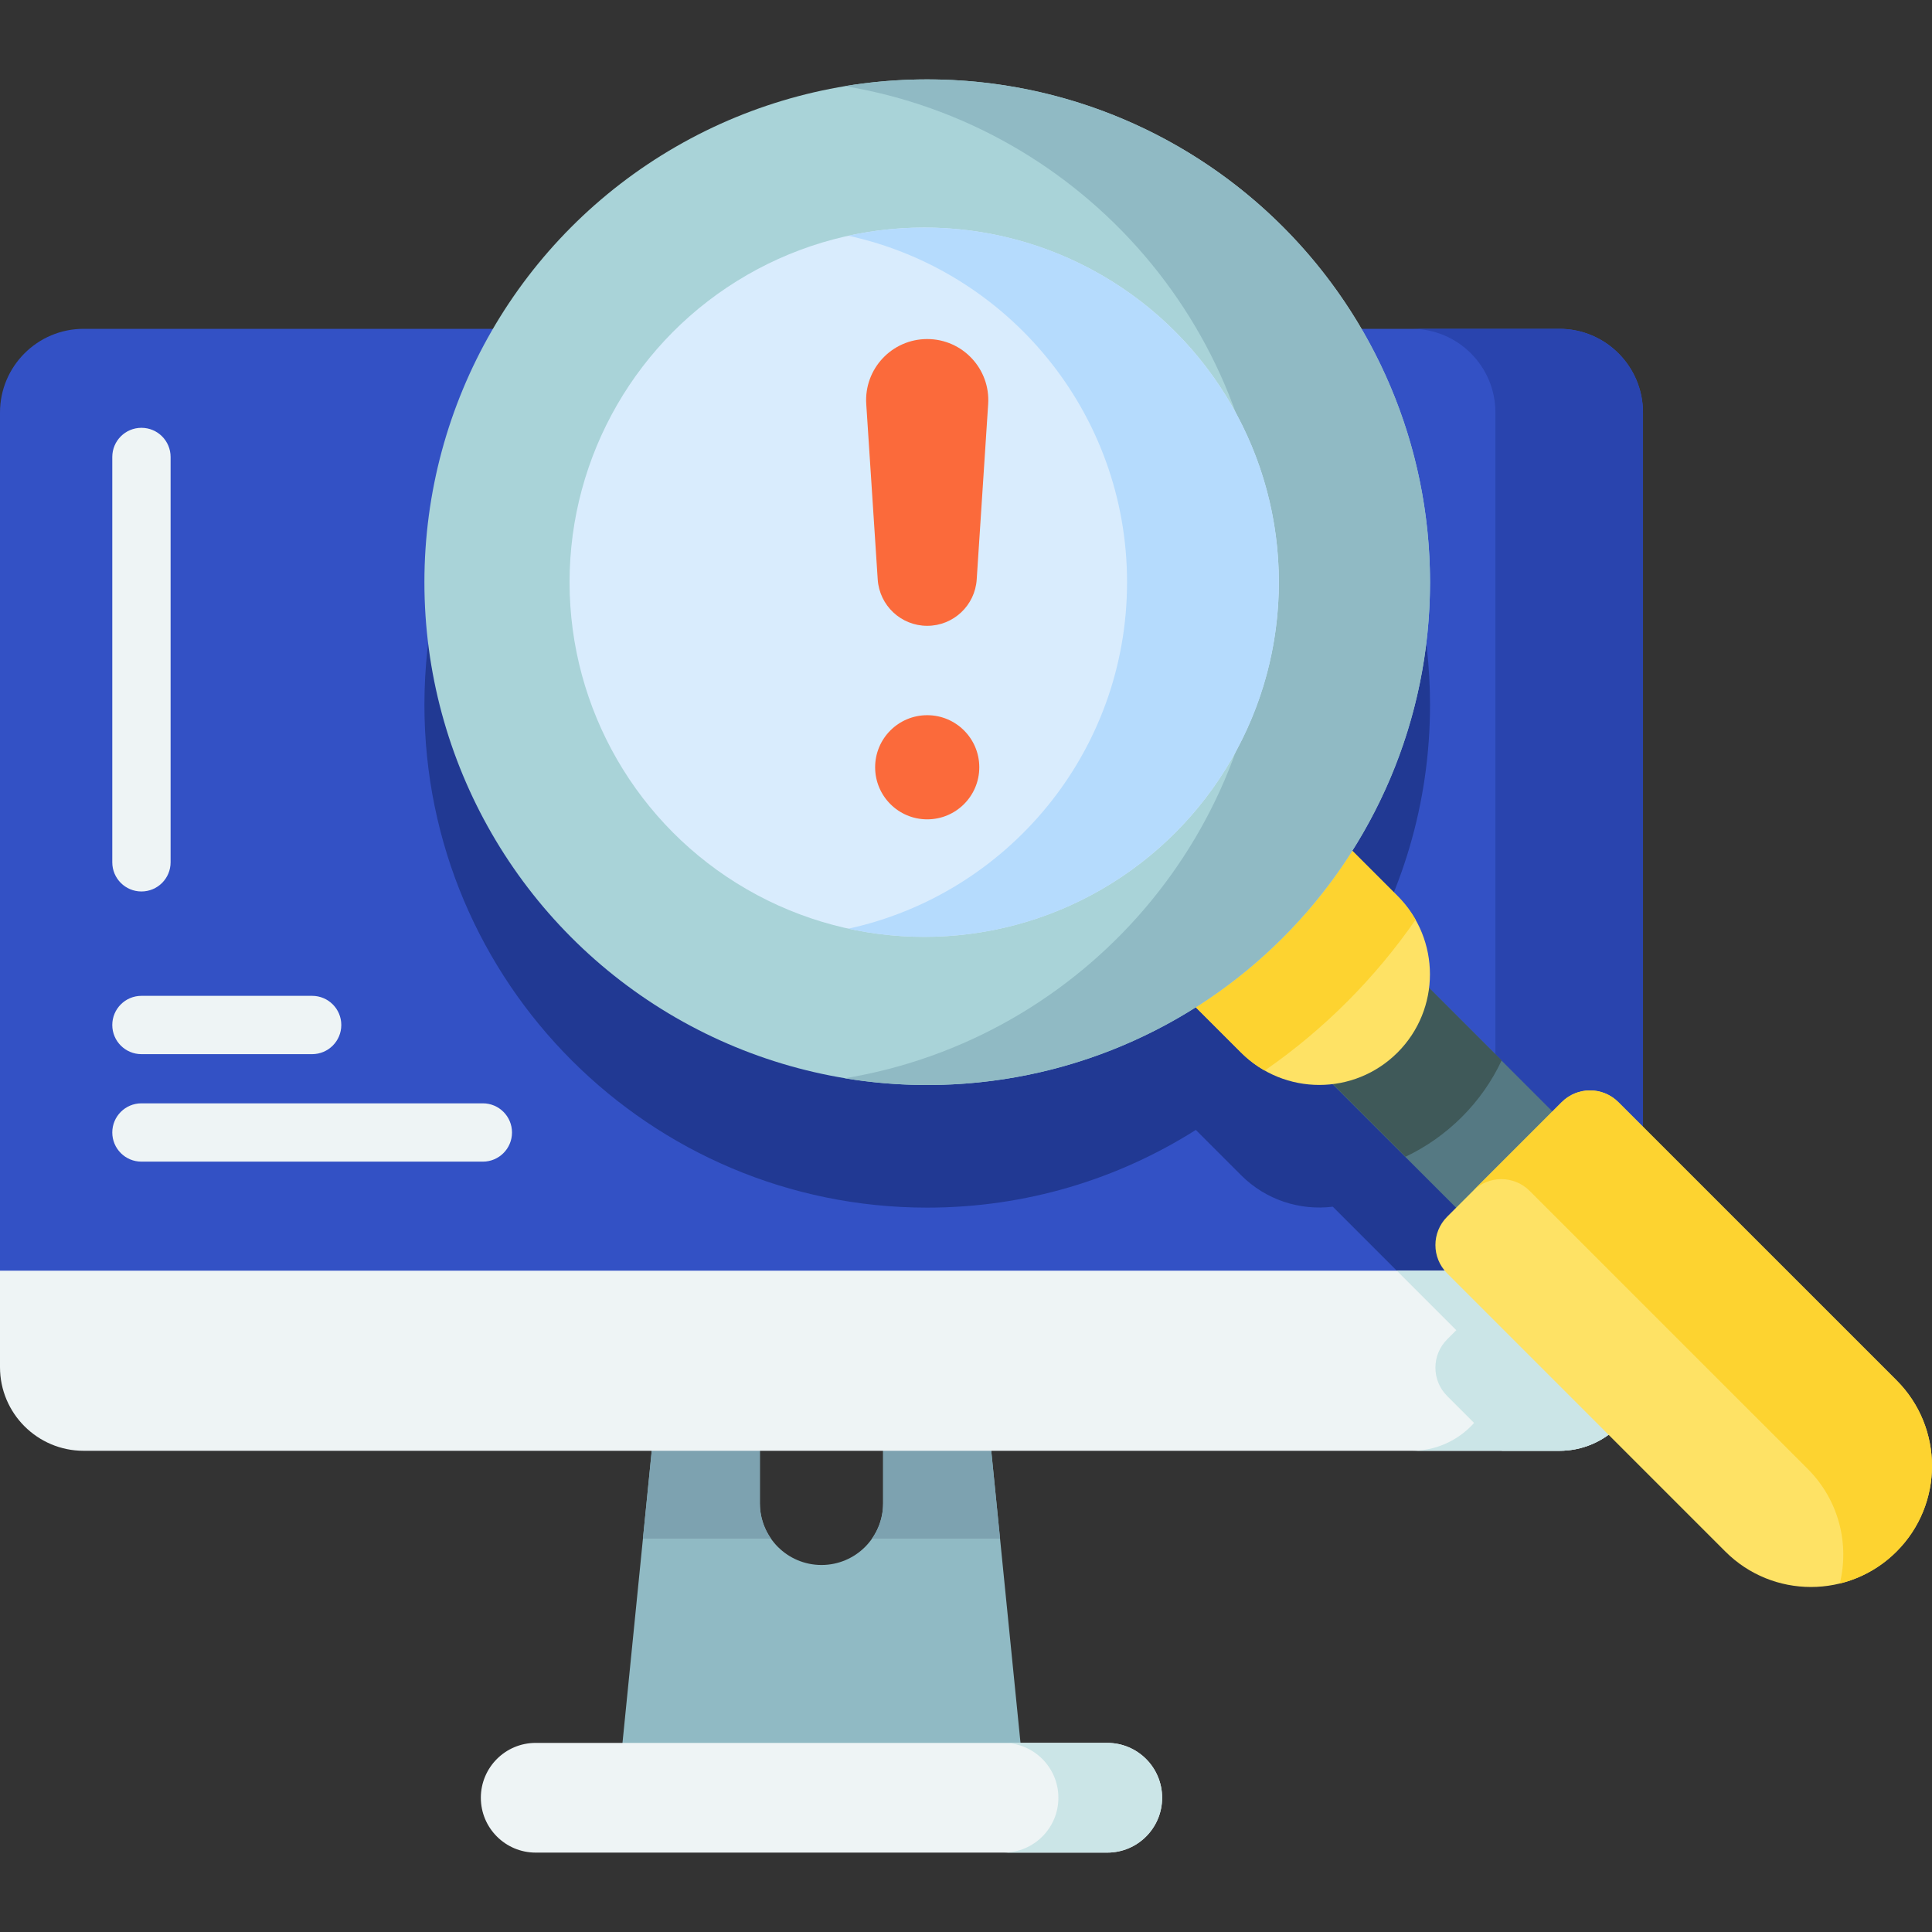<svg id="Capa_1" enable-background="new 0 0 512 512" height="512" viewBox="0 0 512 512" width="512" xmlns="http://www.w3.org/2000/svg"><rect x="0" y="0" width="512" height="512" fill="#333333" stroke="none"/><g><g><g><path d="m271.018 467.621h-106.627l11.703-116.874h25.278v47.657c0 9.02 7.312 16.332 16.332 16.332 9.02 0 16.332-7.312 16.332-16.332v-47.657h25.278z" fill="#90bac4"/><path d="m204.32 407.748c-1.853-2.649-2.948-5.866-2.948-9.344v-47.657h-25.278l-5.708 57.001z" fill="#7da2b0"/><path d="m265.023 407.748-5.708-57.001h-25.278v47.657c0 3.478-1.095 6.695-2.948 9.344z" fill="#7da2b0"/><path d="m293.444 490.959h-151.479c-8.028 0-14.536-6.508-14.536-14.536 0-8.028 6.508-14.536 14.536-14.536h151.479c8.028 0 14.536 6.508 14.536 14.536 0 8.028-6.508 14.536-14.536 14.536z" fill="#eef4f5"/><path d="m307.977 476.427c0 4.013-1.63 7.649-4.257 10.277-2.627 2.627-6.264 4.257-10.277 4.257h-27.493c4.013 0 7.649-1.63 10.277-4.257s4.257-6.264 4.257-10.277c0-8.026-6.507-14.545-14.534-14.545h27.493c8.026 0 14.534 6.519 14.534 14.545z" fill="#cbe5e7"/></g><path d="m435.406 109.323v237.725h-435.406v-237.725c0-12.249 9.931-22.18 22.17-22.18h391.067c12.248 0 22.169 9.931 22.169 22.18z" fill="#3351c5"/><path d="m435.406 331.11v15.937h-54.94l-27.259-27.259c-8.654 1.061-17.678-1.72-24.312-8.355l-11.991-11.991c-20.593 13.042-45.009 20.593-71.185 20.593-73.586 0-133.244-59.658-133.244-133.244 0-39.641 17.307-75.244 44.782-99.649h176.923c27.485 24.405 44.792 60.008 44.792 99.649 0 26.177-7.561 50.592-20.604 71.186l11.991 11.981c6.634 6.645 9.416 15.669 8.365 24.312l32.73 32.73 2.421-2.421c4.141-4.141 10.858-4.141 14.999 0z" fill="#213993"/><path d="m435.406 109.323v237.725h-39.106v-237.725c0-12.239-9.921-22.18-22.169-22.18h39.106c12.238 0 22.169 9.941 22.169 22.18z" fill="#2944ae"/><path d="m435.406 336.746v25.559c0 12.249-9.921 22.17-22.17 22.17h-391.066c-12.239 0-22.17-9.921-22.17-22.17v-25.559z" fill="#eef4f5"/><g fill="#cbe5e7"><path d="m435.406 336.746v25.559c0 12.249-9.921 22.17-22.17 22.17h-15.205l-14.526-14.526c-4.141-4.141-4.141-10.858 0-14.999l2.431-2.431-15.772-15.772h65.242z"/><path d="m435.409 336.745v25.564c0 12.239-9.933 22.172-22.172 22.172h-39.111c12.25 0 22.172-9.933 22.172-22.172v-25.564z"/></g></g><g><g><g><g><g><g><g><g><g><path d="m363.648 262.959h36.087v54.605h-36.087z" fill="#557983" transform="matrix(.707 -.707 .707 .707 -93.451 354.913)"/><path d="m397.955 281.014c-2.545 5.429-6.056 10.507-10.532 14.983-4.427 4.415-9.47 7.962-14.959 10.556l-22.837-22.837 25.515-25.515z" fill="#3f5959"/></g><path d="m502.603 411.173c-12.529 12.529-32.842 12.529-45.37 0l-73.728-73.728c-4.141-4.141-4.141-10.855 0-14.996l30.374-30.374c4.141-4.141 10.855-4.141 14.996 0l73.728 73.728c12.529 12.528 12.529 32.841 0 45.37z" fill="#fee265"/><path d="m502.608 411.169c-4.307 4.307-9.53 7.13-15.043 8.481 2.582-10.532-.253-22.113-8.469-30.34l-73.734-73.722c-4.138-4.138-10.857-4.138-14.995 0l23.512-23.512c4.138-4.138 10.857-4.138 14.995 0l73.734 73.722c12.523 12.534 12.523 32.849 0 45.371z" fill="#fdd330"/><g><path d="m370.361 278.931c-11.451 11.451-30.017 11.451-41.469 0l-20.734-20.734 41.468-41.469 20.734 20.734c11.452 11.452 11.452 30.018.001 41.469z" fill="#fee265"/><path d="m375.143 243.737c-10.809 15.598-24.369 29.158-39.967 39.967-2.256-1.267-4.367-2.859-6.285-4.777l-20.738-20.725 41.475-41.475 20.738 20.738c1.918 1.917 3.51 4.028 4.777 6.272z" fill="#fdd330"/></g><g><circle cx="245.72" cy="154.29" fill="#a9d3d8" r="133.249"/><path d="m378.967 154.296c0 73.589-59.655 133.244-133.244 133.244-7.443 0-14.754-.615-21.86-1.786 63.19-10.435 111.385-65.313 111.385-131.459 0-66.158-48.195-121.036-111.385-131.471 7.106-1.17 14.416-1.785 21.86-1.785 73.589.001 133.244 59.656 133.244 133.257z" fill="#90bac4"/><g><circle cx="244.924" cy="154.29" fill="#d9ecfd" r="93.985"/><path d="m338.903 154.296c0 51.898-42.078 93.977-93.977 93.977-6.9 0-13.632-.748-20.11-2.159 42.235-9.205 73.866-46.82 73.866-91.817 0-45.01-31.631-82.625-73.866-91.829 6.478-1.412 13.21-2.159 20.11-2.159 51.899-.002 93.977 42.076 93.977 93.987z" fill="#b5dbfd"/></g></g></g></g></g></g></g></g></g><g><g><g><g><circle cx="245.721" cy="203.335" fill="#fb6a3b" r="13.801"/></g></g></g><g><path d="m229.567 107.097 3.037 46.464c.452 6.912 6.19 12.288 13.117 12.288 6.927 0 12.666-5.376 13.117-12.288l3.037-46.464c.61-9.337-6.798-17.245-16.155-17.245-9.355 0-16.764 7.908-16.153 17.245z" fill="#fb6a3b"/></g></g></g><g><path d="m127.959 307.846h-90.476c-4.267 0-7.726-3.459-7.726-7.726s3.459-7.726 7.726-7.726h90.476c4.267 0 7.726 3.459 7.726 7.726s-3.459 7.726-7.726 7.726z" fill="#eef4f5"/></g><g><path d="m82.721 279.362h-45.238c-4.267 0-7.726-3.459-7.726-7.726s3.459-7.726 7.726-7.726h45.238c4.267 0 7.726 3.459 7.726 7.726.001 4.266-3.459 7.726-7.726 7.726z" fill="#eef4f5"/></g><g><path d="m37.483 236.25c-4.267 0-7.726-3.459-7.726-7.726v-107.422c0-4.267 3.459-7.726 7.726-7.726s7.726 3.459 7.726 7.726v107.422c.001 4.267-3.458 7.726-7.726 7.726z" fill="#eef4f5"/></g></g></svg>